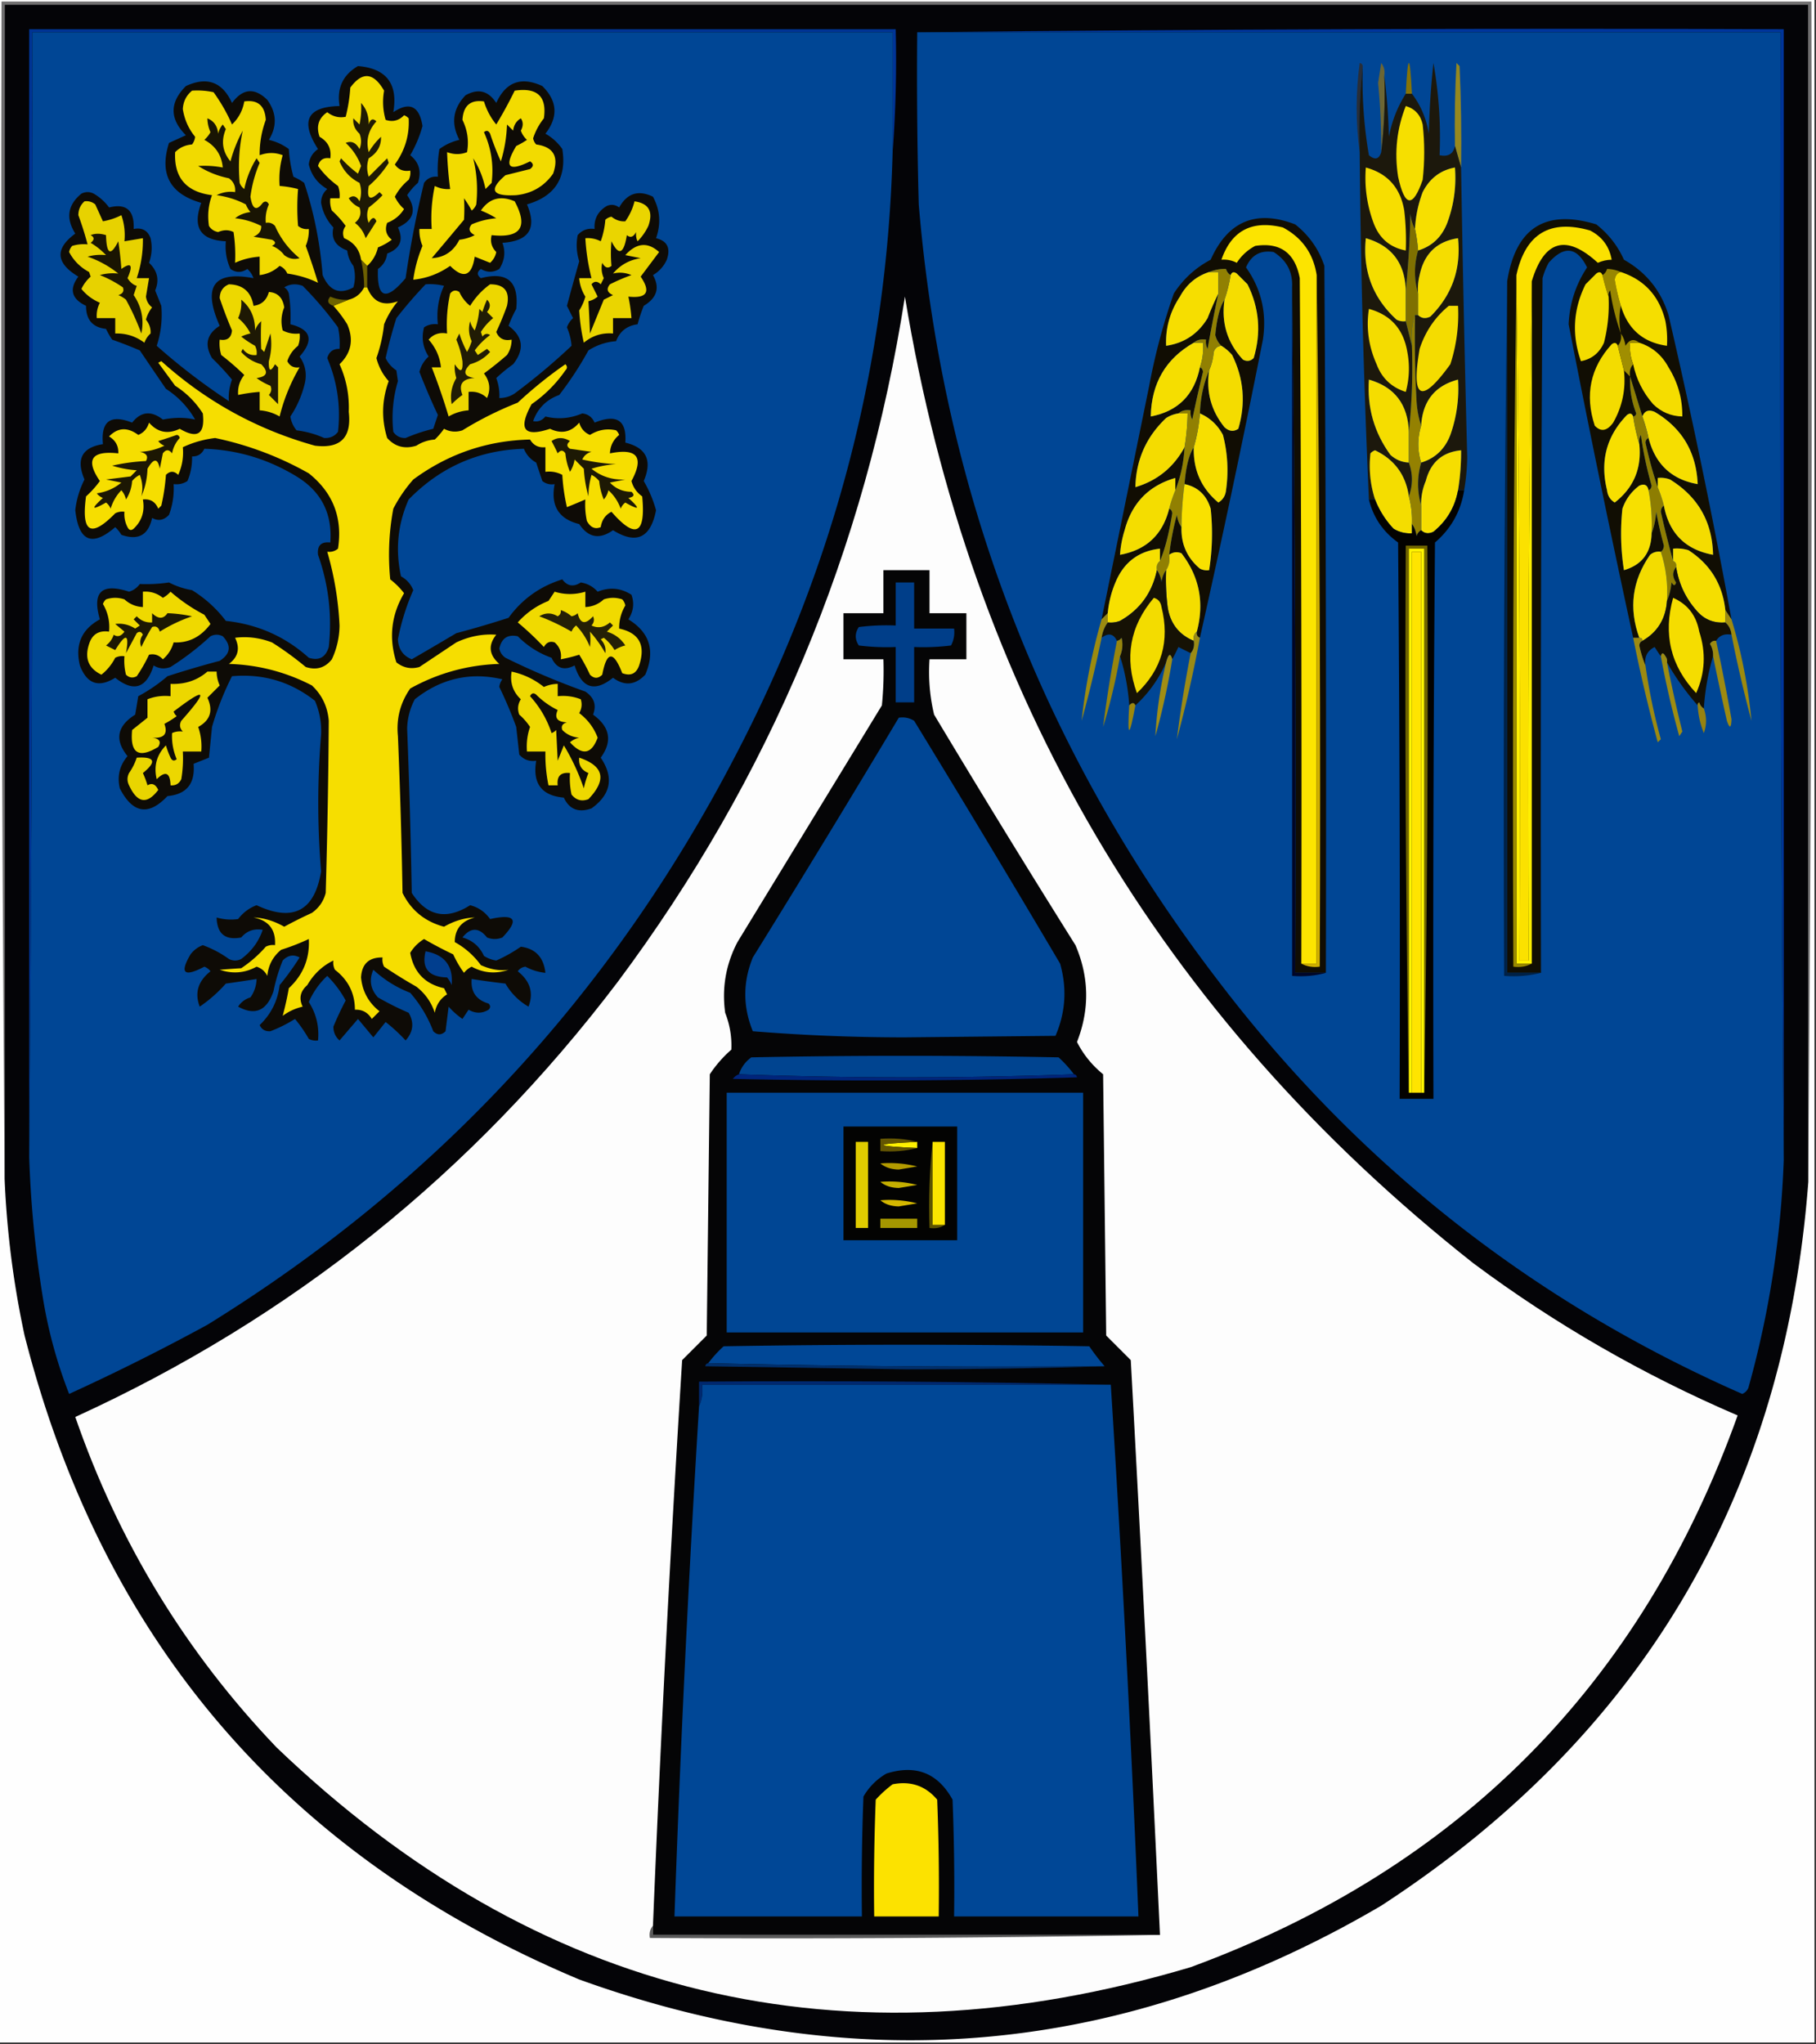 <svg xmlns="http://www.w3.org/2000/svg" width="591" height="665" style="shape-rendering:geometricPrecision;text-rendering:geometricPrecision;image-rendering:optimizeQuality;fill-rule:evenodd;clip-rule:evenodd"><rect width="100%" height="100%" fill="#333333" stroke="none"/><path style="opacity:1" fill="#fefefe" d="M-.5-.5h591v665H-.5V-.5z"/><path style="opacity:1" fill="#706f70" d="M588.5 384.5V1.5H1.5v382C.5 256.001.167 128.334.5.5h589c.333 128.168 0 256.168-1 384z"/><path style="opacity:1" fill="#040407" d="M588.5 384.5c-7.744 101.707-54.078 180.207-139 235.5-83.164 48.803-170.164 56.803-261 24C93.647 604.141 33.48 534.308 8 434.5a300.838 300.838 0 0 1-6.5-51V1.5h587v383z"/><path style="opacity:1" fill="#00359b" d="M298.5 10.5c93.832-1 187.832-1.333 282-1v368c-1-122.166-1.333-244.499-1-367h-281z"/><path style="opacity:1" fill="#003495" d="M290.5 49.5v-39h-280c.333 122.168 0 244.168-1 366V9.5h282a400.453 400.453 0 0 1-1 40z"/><path style="opacity:1" fill="#004695" d="M290.5 49.5c-1.828 69.376-18.994 135.043-51.5 197-40.238 77.238-97.404 138.738-171.5 184.5a708.012 708.012 0 0 1-45 22.5 152.114 152.114 0 0 1-8.5-31 358.956 358.956 0 0 1-4.5-46c1-121.832 1.333-243.832 1-366h280v39zM298.5 10.5h281c-.333 122.501 0 244.834 1 367a316.968 316.968 0 0 1-11.5 74c-.388.928-1.055 1.595-2 2-68.607-30.156-125.607-75.156-171-135-56.815-74.341-89.148-158.341-97-252-.5-18.664-.667-37.33-.5-56z"/><path style="opacity:1" fill="#0e0b06" d="M116.5 21.5c9.244.753 13.078 5.753 11.5 15 5.293-3.517 8.459-2.017 9.5 4.5a39.684 39.684 0 0 1-4 9.5c2.89 2.295 3.723 5.295 2.5 9a19.885 19.885 0 0 0-3.5 4c3.194 4.647 2.194 8.147-3 10.5 1.918 4.046.751 6.88-3.5 8.5-.26 2.118-1.26 3.784-3 5-.379 9.61 2.621 10.61 9 3a341.128 341.128 0 0 1 6-31c1.11-1.537 2.61-2.203 4.5-2a40.911 40.911 0 0 1 .5-9c1.916-1.428 4.083-2.428 6.5-3-2.79-5.333-2.123-10.167 2-14.5 4.104-2.307 7.438-1.474 10 2.5 3.122-6.856 8.122-8.689 15-5.5 4.906 4.852 5.24 10.019 1 15.5a16.362 16.362 0 0 1 5.5 5c1.49 9.346-2.344 15.346-11.5 18 3.329 7.774.662 11.941-8 12.5 1.079 2.9.746 5.733-1 8.5-1.984 1.206-3.984 1.206-6 0-1.333 1-1.333 2 0 3 8.589-2.248 12.422 1.085 11.5 10a40.79 40.79 0 0 0-2.5 5.5c4.768 3.537 5.268 7.703 1.5 12.5a51.346 51.346 0 0 0-5.5 4.5 15.894 15.894 0 0 1 1 6.5c1.808.009 3.475-.491 5-1.5a203.945 203.945 0 0 0 18.5-15.5c-.138-1.99-.638-3.99-1.5-6a7.293 7.293 0 0 1 2-3l-2-4c1.299-4.812 2.632-9.645 4-14.5-.886-2.808-1.053-5.64-.5-8.5 1.444-1.655 3.278-2.322 5.5-2-.231-3.284 1.103-5.784 4-7.5 1.399-.595 2.732-.428 4 .5 2.595-4.635 6.262-5.801 11-3.5 2.325 4.303 2.659 8.803 1 13.5 3.643.882 4.81 3.216 3.5 7a10.912 10.912 0 0 1-4.5 5c2.313 4.081 1.313 7.414-3 10a51.28 51.28 0 0 0-2 6c-3.475.475-5.808 2.308-7 5.5a19.24 19.24 0 0 0-9 3 110.834 110.834 0 0 1-9.5 14.5c-4.167 1.5-7 4.333-8.5 8.5 1.547.333 2.88-.167 4-1.5 4.059 1.001 8.059.668 12-1 1.897.228 3.23 1.228 4 3 7.187-2.927 10.52-.76 10 6.5 6.861 1.651 8.861 5.818 6 12.5a40.128 40.128 0 0 1 4 9.5c-1.759 9.052-6.426 11.218-14 6.5-4.378 3.104-8.045 2.437-11-2-6.69-1.643-9.357-5.977-8-13-1.478.262-2.811-.071-4-1l-2-6c-1.861-1.028-3.195-2.528-4-4.5-14.677.452-27.177 5.952-37.5 16.5-3.558 8.002-4.391 16.335-2.5 25 1.875 1.04 3.208 2.54 4 4.5a74.318 74.318 0 0 0-5 16c.168 3.193 1.668 5.36 4.5 6.5 4.795-2.772 9.628-5.605 14.5-8.5a321.666 321.666 0 0 0 17-5c4.436-6.099 10.269-10.266 17.5-12.5 1.628 2.212 3.628 2.546 6 1 2.175.334 4.008 1.334 5.5 3 3.89-1.554 7.557-1.221 11 1 .991 2.744.657 5.411-1 8 6.97 4.279 8.803 10.279 5.5 18-3.265 3.424-6.765 3.757-10.5 1-5.976 4.793-10.142 3.46-12.5-4-3.406 1.788-5.906.955-7.5-2.5-4.153-1.471-7.82-3.804-11-7-3.271-.692-5.271.641-6 4 .259 1.261.926 2.261 2 3a244.021 244.021 0 0 0 26 11c2.868 1.935 3.701 4.435 2.5 7.5 5.547 4.014 6.381 8.681 2.5 14 4.345 6.445 3.345 11.945-3 16.5-4.229 1.498-7.229.331-9-3.5-7.242-.631-10.242-4.631-9-12-2.222.322-4.056-.345-5.5-2l-1-9a138.671 138.671 0 0 0-5.5-13 4.933 4.933 0 0 1 1-2.5c-10.479-2.436-19.979-.269-28.5 6.5a21.351 21.351 0 0 0-2.5 9.5 2496.276 2496.276 0 0 1 1.5 53.5c4.925 7.586 11.258 8.919 19 4 2.707.705 4.874 2.205 6.5 4.5 8.232-1.802 9.565.198 4 6-1.667.667-3.333.667-5 0-2.667-3.333-5.333-3.333-8 0 3.243.908 5.577 2.908 7 6a10.258 10.258 0 0 0 4 1.5 47.49 47.49 0 0 0 8-4.5c4.768.616 7.435 3.45 8 8.5a16.994 16.994 0 0 1-6.5-2c-1.059.13-1.892.63-2.5 1.5 4.047 3.191 5.213 7.024 3.5 11.5a20.231 20.231 0 0 1-7.5-7.5c-3.691-.42-7.358-.92-11-1.5-.353 4.15 1.48 6.816 5.5 8 .667.667.667 1.333 0 2-2.132 1.28-4.298 1.28-6.5 0l-2 3a25.513 25.513 0 0 1-4.5-4l-1 8c-1.333 1.333-2.667 1.333-4 0a40.832 40.832 0 0 0-7.5-12.5c-4.505-1.749-8.505-4.249-12-7.5-1.446 3.322-.946 6.322 1.5 9a98.88 98.88 0 0 0 10 5c1.835 3.188 1.502 6.188-1 9a55.05 55.05 0 0 0-6.5-6l-4 5-5-6-6 7c-1.34-1.188-2.007-2.688-2-4.5a98.312 98.312 0 0 1 4-8.5 34.272 34.272 0 0 0-6-8 25.246 25.246 0 0 0-6 8.5c2.427 3.819 3.427 7.986 3 12.5a4.934 4.934 0 0 1-3-.5 44.7 44.7 0 0 0-4.5-6.5 44.86 44.86 0 0 1-8 4c-1.662.112-2.83-.554-3.5-2 3.713-3.55 5.88-7.884 6.5-13a86.054 86.054 0 0 0 6.5-9c-1.975-1.078-3.808-.745-5.5 1a56.087 56.087 0 0 0-3 10c-2.175 6.353-6.009 8.02-11.5 5 .936-1.474 2.27-2.474 4-3a10.776 10.776 0 0 0 2-6 358.743 358.743 0 0 1-10 1.5 45.698 45.698 0 0 1-8.5 7.5c-1.714-4.476-.547-8.309 3.5-11.5a4.458 4.458 0 0 0-2-1.5c-6.62 3.494-8.12 2.16-4.5-4 1.062-1.399 2.395-2.399 4-3a34.615 34.615 0 0 1 8.5 4.5c1.333.667 2.667.667 4 0 3.388-2.531 5.721-5.698 7-9.5-2.846-.47-5.179.363-7 2.5-5.19.979-7.856-1.187-8-6.5 2.32.667 4.653.834 7 .5 1.576-2.077 3.576-3.577 6-4.5 11.88 5.56 18.88 1.894 21-11a269.006 269.006 0 0 1 0-44.5c.169-3.846-.498-7.513-2-11-7.894-6.225-16.894-8.892-27-8a94.863 94.863 0 0 0-6.5 16.5l-1 10-5 2c.557 6.435-2.276 9.935-8.5 10.5-6.133 6.507-11.3 5.674-15.5-2.5-.929-3.931-.096-7.431 2.5-10.5-4.255-5.28-3.422-9.78 2.5-13.5l1-6a52.31 52.31 0 0 0 9.5-6.5 323.32 323.32 0 0 1 17-5c3.54-2.282 3.874-4.949 1-8-1.333-.667-2.667-.667-4 0a90.3 90.3 0 0 1-13 10c-1.94.743-3.774.576-5.5-.5-2.344 7.457-6.511 8.791-12.5 4-5.394 3.349-9.227 2.016-11.5-4-1.624-6.743.543-11.743 6.5-15-2.586-8.912.58-11.912 9.5-9 1.434-.43 2.6-1.264 3.5-2.5a50.573 50.573 0 0 0 9.5-.5c2.32 1.209 4.82 2.042 7.5 2.5 4.323 2.685 7.99 6.018 11 10 10.355 1.112 19.355 5.112 27 12 3.304 1.042 5.471-.125 6.5-3.5 1.115-10.261-.052-20.261-3.5-30-.321-3.012 1.012-4.345 4-4 .698-9.438-2.969-16.605-11-21.5-9.287-5.654-19.287-8.654-30-9-.808 1.706-2.141 2.539-4 2.5.08 2.771-.42 5.437-1.5 8-1.356.88-2.856 1.214-4.5 1a24.365 24.365 0 0 1-1.5 10c-1.67 1.776-3.504 2.11-5.5 1-1.193 5.589-4.526 7.423-10 5.5a11.371 11.371 0 0 0-2-2.5c-7.541 6.505-11.874 4.671-13-5.5a28.944 28.944 0 0 1 3-10c-2.836-6.596-.836-10.43 6-11.5-.707-7.452 2.46-9.786 9.5-7 2.874-3.645 6.207-3.978 10-1 3.742-.74 7.242-.74 10.5 0-2.35-4.095-5.517-7.429-9.5-10a2938.967 2938.967 0 0 1-8.5-12.5 147.191 147.191 0 0 0-9-3.5 26.596 26.596 0 0 1-2-3.5c-4.34-.471-6.507-2.971-6.5-7.5-4.732-2.256-5.565-5.423-2.5-9.5-7.367-4.42-7.7-9.086-1-14-3.143-5.006-2.476-9.34 2-13 1.333-.667 2.667-.667 4 0a16.197 16.197 0 0 1 5 4.5c5.602-1.414 8.268.92 8 7 2.739-.535 4.572.465 5.5 3 .607 2.702.44 5.368-.5 8 2.755 2.584 3.421 5.584 2 9l2 5c.383 4.475-.117 8.809-1.5 13a204.175 204.175 0 0 0 23.5 18c-.209-2.219.125-4.552 1-7a87.062 87.062 0 0 0-6.5-7c-2.537-4.351-1.704-7.851 2.5-10.5-5.652-12.788-1.985-17.955 11-15.5a7.291 7.291 0 0 0-2-3c-1.87 1.267-3.704 1.267-5.5 0-1.289-2.85-1.789-5.85-1.5-9-8.28-.37-10.946-4.537-8-12.5-10.2-2.9-13.7-9.4-10.5-19.5 1.816-.83 3.65-1.663 5.5-2.5-5.333-5.333-5.333-10.667 0-16 6.878-3.189 11.878-1.356 15 5.5 3.522-4.743 7.355-5.076 11.5-1 3.043 4.246 3.21 8.58.5 13 2.417.572 4.584 1.572 6.5 3a42.707 42.707 0 0 0 1.5 9 18.088 18.088 0 0 1 3.5 2c3.167 9.575 5.167 19.575 6 30 2.181 5.114 5.514 6.447 10 4a12.494 12.494 0 0 0 0-7c-1.117-1.45-1.784-3.116-2-5-3.817-1.415-5.317-3.915-4.5-7.5-2.122-2.245-3.456-4.912-4-8-.007-1.812.66-3.312 2-4.5-3.156-1.82-5.156-4.487-6-8 .23-2.126 1.23-3.792 3-5-5.876-9.12-3.543-13.786 7-14-.93-5.801 1.07-10.134 6-13z"/><path style="opacity:1" fill="#6c6634" d="M450.5 24.5c.326 8.517-.007 16.85-1 25a214.002 214.002 0 0 0-1-22.5l1-6.5c.929 1.189 1.262 2.522 1 4z"/><path style="opacity:1" fill="#867306" d="M459.5 30.5h-2c.667-13.333 1.333-13.333 2 0z"/><path style="opacity:1" fill="#95881f" d="m475.5 54.5-2-7c-.166-9.006 0-18.006.5-27l1 1c.5 10.995.667 21.995.5 33z"/><path style="opacity:1" fill="#282e39" d="M443.5 21.5c-.994 9.152-1.327 18.485-1 28-1.323-9.508-1.323-19.175 0-29 .607.124.94.457 1 1z"/><path style="opacity:1" fill="#f3dc00" d="m119.5 86.5-2-2c-.507-3.344-2.341-5.678-5.5-7-.595-1.399-.428-2.732.5-4a31.867 31.867 0 0 0-4.5-5 8.43 8.43 0 0 1-.5-4h3a8.43 8.43 0 0 0-.5-4c-2.562-1.846-4.729-4.013-6.5-6.5.532-2.02 1.865-2.853 4-2.5.408-3.1-.759-5.433-3.5-7-1.168-3.393-.334-6.06 2.5-8 1.831 1.43 3.831 1.93 6 1.5a51.727 51.727 0 0 0 1.5-9.5c3.905-5.295 7.571-4.962 11 1a20.856 20.856 0 0 0 .5 9.5c2.309.756 4.309.256 6-1.5.586.21 1.086.543 1.5 1 .291 5.45-1.209 10.45-4.5 15 1.168 1.717 2.835 2.384 5 2a4.934 4.934 0 0 1-.5 3c-1.892 1.554-3.392 3.388-4.5 5.5a12.207 12.207 0 0 0 3 4c-1.275 2.07-3.109 3.57-5.5 4.5-.825 2.2-.325 4.034 1.5 5.5a20.515 20.515 0 0 1-4.5 2.5c-.564 2.387-1.73 4.387-3.5 6z"/><path style="opacity:1" fill="#f2db00" d="M167.5 29.5c7.37-1.105 10.537 1.895 9.5 9a20.447 20.447 0 0 0-3.5 6.5 3.944 3.944 0 0 0 1 2c5.624.79 7.457 3.957 5.5 9.5-2.902 4.12-6.902 6.454-12 7-7.903.441-9.07-1.725-3.5-6.5l8-2c1.211-.893 1.211-1.726 0-2.5-7.065 3.49-8.565 1.824-4.5-5a26.596 26.596 0 0 0 3.5-2 7.292 7.292 0 0 1-2-3c.809-1.486.809-2.819 0-4-1.471.88-2.304 2.214-2.5 4l-2-2c-.143 4.12-.81 8.12-2 12a89.113 89.113 0 0 1-3.5-9c-.502-1.021-1.168-1.188-2-.5 2.383 5.253 3.217 10.753 2.5 16.5l-2 2c-.732-3.614-2.065-6.948-4-10 1.205 4.875 1.539 9.875 1 15a4.458 4.458 0 0 1-1.5 2 32.058 32.058 0 0 0-2.5-4c.155 2.31.155 4.644 0 7-3.414 4.094-6.914 8.26-10.5 12.5 4.083-.218 7.083-2.218 9-6a14.729 14.729 0 0 0 5-1.5c-1.835-.928-2.168-2.094-1-3.5a25.789 25.789 0 0 1 8-2 29.13 29.13 0 0 0-5-2.5c2.733-3.98 6.4-4.98 11-3 4.472 8.365 1.972 12.032-7.5 11-.529 2.085-.029 3.918 1.5 5.5a6.202 6.202 0 0 1-2 3.5l-5-2c-.97 6.342-3.637 7.342-8 3-3.643 2.556-7.643 4.056-12 4.5a43.072 43.072 0 0 1 3-11 12.993 12.993 0 0 1-1-5.5h4a49.87 49.87 0 0 1 1-14 9.107 9.107 0 0 0 5 1c-.521-3.98-.854-7.98-1-12 2.252.833 4.419.833 6.5 0 .641-3.655.141-7.155-1.5-10.5.281-4.626 2.615-6.626 7-6 .873 2.818 2.206 5.318 4 7.5a140.898 140.898 0 0 0 6-11z"/><path style="opacity:1" fill="#f1da00" d="M62.5 29.5c2.357-.163 4.69.003 7 .5 2.427 3.366 4.427 6.866 6 10.5 2.14-2.028 3.474-4.528 4-7.5 4.385-.626 6.719 1.374 7 6a32.143 32.143 0 0 0-2 11.5c2.568-.95 5.068-.95 7.5 0-.917 3.214-1.25 6.547-1 10a34.44 34.44 0 0 1 6 1 73.809 73.809 0 0 0 0 12c1.011.837 2.178 1.17 3.5 1 .067 1.9-.267 3.734-1 5.5a222.895 222.895 0 0 1 4 12c-3.019-1.479-6.352-2.479-10-3-.498-1.158-1.332-1.992-2.5-2.5-1.86 1.7-4.027 2.7-6.5 3v-6c-2.83.194-5.496.86-8 2a50.441 50.441 0 0 0-.5-10c-1.543-.785-3.21-.785-5 0-1.326-.255-2.326-.922-3-2-.511-3.55-.178-6.883 1-10-8.405-1.061-12.405-5.728-12-14 1.49-1.504 3.324-2.337 5.5-2.5a4.938 4.938 0 0 0 1-2.5c-2.132-2.6-3.465-5.6-4-9 .128-2.455 1.128-4.455 3-6z"/><path style="opacity:1" fill="#1c180c" d="m473.5 47.5 2 7c.513 31.504 1.18 63.004 2 94.5-.08 3.55-.414 7.05-1 10.5h-2a77.1 77.1 0 0 0 1-13c-6.09.581-9.923 3.914-11.5 10a18.991 18.991 0 0 0-1.5 8c-1.333-4.667-1.333-9.333 0-14 4.556-1.385 7.722-4.385 9.5-9a44.877 44.877 0 0 0 2.5-18c-7.518 1.974-11.518 6.974-12 15-.817-2.469-1.317-5.135-1.5-8-.5-9.327-.666-18.661-.5-28h1c1.101 1.098 2.434 1.265 4 .5 7.039-6.983 10.039-15.483 9-25.5-6.863 1.027-11.03 5.027-12.5 12a18.452 18.452 0 0 0-.5 6c-1.333-4.667-1.333-9.333 0-14 4.556-1.385 7.722-4.385 9.5-9 2.151-5.8 2.984-11.8 2.5-18-4.723.87-8.223 3.536-10.5 8a38.882 38.882 0 0 0-2.5 12c-.802-1.452-1.302-3.118-1.5-5a308.487 308.487 0 0 1-1.5 25c-.273-8.918-4.606-14.585-13-17-1.088 10.576 2.245 19.41 10 26.5a4.934 4.934 0 0 0 3 .5l2 8c.327 9.515-.006 18.848-1 28-.299-8.943-4.632-14.61-13-17-.625 9.061 1.709 17.228 7 24.5 1.717 1.559 3.717 2.392 6 2.5 1.333 3.667 1.333 7.333 0 11-.982-6.962-4.648-11.962-11-15a3.647 3.647 0 0 0-1.5 1 35.625 35.625 0 0 0 1.5 15h-2a3132.978 3132.978 0 0 1-3-113c-.327-9.515.006-18.848 1-28a143.881 143.881 0 0 0 2 29c1.988 1.647 3.321 1.314 4-1 .993-8.15 1.326-16.483 1-25a196.998 196.998 0 0 1 1.5 20c.961-5.058 2.795-9.725 5.5-14h2c2.883 3.794 4.716 8.127 5.5 13 .169-7.688.669-15.355 1.5-23a138.51 138.51 0 0 1 2 30c2.785.584 4.452-.416 5-3z"/><path style="opacity:1" fill="#f7df00" d="M461.5 81.5a51.56 51.56 0 0 0-1-7 38.882 38.882 0 0 1 2.5-12c2.277-4.464 5.777-7.13 10.5-8 .484 6.2-.349 12.2-2.5 18-1.778 4.615-4.944 7.615-9.5 9z"/><path style="opacity:1" fill="#f6df00" d="M457.5 34.5c2.952.859 4.785 2.859 5.5 6 .667 6 .667 12 0 18-3.193 9.222-5.86 8.888-8-1-1.251-7.975-.417-15.641 2.5-23z"/><path style="opacity:1" fill="#f7de00" d="M444.5 54.5c7.085 1.925 11.252 6.592 12.5 14a84.9 84.9 0 0 1 .5 13c-5.147-.973-8.647-3.973-10.5-9-2.151-5.8-2.984-11.8-2.5-18z"/><path style="opacity:1" fill="#1f1a04" d="M117.5 33.5c1.697 1.805 2.53 4.139 2.5 7 .535-1.77 1.369-2.104 2.5-1-2.646 2.871-3.479 6.205-2.5 10a22.755 22.755 0 0 1 4-5c.09 2.962-1.243 5.296-4 7-.667 2-.667 4 0 6l6-6 .5 1.5a34.527 34.527 0 0 1-6.5 7.5c-.717 4.268.45 4.934 3.5 2l1 1a35.562 35.562 0 0 1-4.5 4c-.667 1.667-.667 3.333 0 5 1.065-1.896 1.898-2.063 2.5-.5a935.233 935.233 0 0 1-3.5 5.5c-.653-2.064-1.82-3.731-3.5-5 1.684-1.354 2.184-3.021 1.5-5-1.487-.655-2.653-1.655-3.5-3 1.368-1.094 2.535-.76 3.5 1 .667-2 .667-4 0-6-3.029-1.529-5.195-3.862-6.5-7l.5-1a38.91 38.91 0 0 0 5.5 5l1-2.5c-1.02-2.868-2.687-5.368-5-7.5 1.829-.782 3.329-.116 4.5 2 .667-1.667.667-3.333 0-5-1.548-1.414-2.215-3.08-2-5l2 2c.497-2.31.663-4.643.5-7z"/><path style="opacity:1" fill="#191503" d="M67.5 38.5c2.114.86 3.28 2.527 3.5 5a6.807 6.807 0 0 1 1.5-3l1 1.5c-1.61 3.834-1.11 7.334 1.5 10.5a45.46 45.46 0 0 1 4-10c-1.187 5.558-1.52 11.225-1 17a4.452 4.452 0 0 0 1.5 2 30.603 30.603 0 0 1 4-10l1 1.5a41.399 41.399 0 0 0-3 11c.63 4.1 1.962 4.766 4 2 .832-.688 1.498-.521 2 .5a11.989 11.989 0 0 0-1 6c1.175-.219 2.175.114 3 1 1.814 4.119 4.481 7.619 8 10.5-1.789.52-3.456.187-5-1a8.905 8.905 0 0 0-4-3c1.333-.667 1.333-1.333 0-2l-6-1c1.755-.72 2.588-1.887 2.5-3.5a24.912 24.912 0 0 0-8.5-2.5c1.45-1.117 3.116-1.784 5-2a9.468 9.468 0 0 1-1.5-2.5c-2.908-1.525-6.074-2.525-9.5-3a9.864 9.864 0 0 1 6-1c.204-1.89-.463-3.39-2-4.5-3.615-.732-6.948-2.065-10-4a31.608 31.608 0 0 1 8 .5c-.37-4.045-2.37-7.045-6-9a9.265 9.265 0 0 0 2-2.5c-.648-1.44-.98-2.94-1-4.5z"/><path style="opacity:1" fill="#110d03" d="M431.5 316.5h-10c.333-74.502-.001-148.835-1-223 .262-4.976-1.738-8.809-6-11.5-4.278-.693-7.278.974-9 5 4.975 6.974 6.809 14.808 5.5 23.5a3849.842 3849.842 0 0 1-20.5 97c-.838-.342-1.172-1.008-1-2 2.504-9.41.837-17.91-5-25.5-1.428-.579-2.762-.412-4 .5a89.36 89.36 0 0 1 2.5-13c.21 1.558.71 2.891 1.5 4-.172 5.497 1.828 9.997 6 13.5a4.934 4.934 0 0 0 3 .5 76.123 76.123 0 0 0 .5-20c-1.342-4.432-4.175-7.099-8.5-8 .414-5.498 1.414-9.498 3-12-.218 7.367 2.449 13.367 8 18 1.471-.881 2.304-2.214 2.5-4 .861-6.085.527-12.085-1-18-1.736-3.239-4.236-5.573-7.5-7 .156-4.971 1.156-9.638 3-14-1.029 6.945.637 13.112 5 18.5 1.493 1.368 2.993 1.535 4.5.5 2.458-8.292 1.791-16.292-2-24a14.698 14.698 0 0 0-3.5-3c-.972-.899-1.638-2.066-2-3.5.497-5.33 1.497-9.163 3-11.5-1.106 7.512.894 14.012 6 19.5 1.284.684 2.451.517 3.5-.5 2.49-8.3 1.823-16.3-2-24l-3.5-3.5c-.937-.692-1.603-.525-2 .5-.722-.418-1.222-1.084-1.5-2-1.843-.06-3.677.273-5.5 1-4.202 1.363-7.369 4.03-9.5 8-3.232 4.861-4.732 10.194-4.5 16 5.899-.868 10.399-3.868 13.5-9a102.128 102.128 0 0 1 3.5-8 505.894 505.894 0 0 0-3.5 18 4.934 4.934 0 0 1-.5-3c-1.599-.268-2.932.066-4 1-9.12 5.179-13.786 13.179-14 24 8.866-1.685 14.2-7.019 16-16 .597.235.93.735 1 1.5a519.017 519.017 0 0 0-3.5 15.5 4.934 4.934 0 0 1-.5-3c-1.599-.268-2.932.066-4 1a10.134 10.134 0 0 0-4 1.5c-6.473 6.113-9.807 13.613-10 22.5 7.122-2.121 12.455-6.454 16-13-.254 4.944-1.254 9.611-3 14v-4c-8.648 2.483-14.148 8.149-16.5 17a34.033 34.033 0 0 0-1.5 8c8.552-1.552 13.885-6.552 16-15 .597.235.93.735 1 1.5-1.057 6.594-2.391 11.76-4 15.5v-4c-6.955.78-11.789 4.447-14.5 11a33.546 33.546 0 0 0-2.5 10l-2 2 15.5-76a204.096 204.096 0 0 1 8-30c3.049-4.716 7.049-8.382 12-11 5.606-12.557 14.773-16.39 27.5-11.5 4.531 3.57 7.698 8.07 9.5 13.5.5 76.666.667 153.333.5 230z"/><path style="opacity:1" fill="#110e03" d="m563.5 201.5-2-3c-.92-8.415-4.92-14.915-12-19.5a12.93 12.93 0 0 0-5-.5v4a317.083 317.083 0 0 1-4-16c.043-.916.376-1.583 1-2 1.676 9.01 7.01 14.343 16 16-.231-10.724-4.897-18.891-14-24.5a8.43 8.43 0 0 0-4-.5v3c-1.437-4.096-2.771-8.93-4-14.5.07-.765.403-1.265 1-1.5 2.196 8.535 7.529 13.535 16 15-.456-10.422-5.123-18.255-14-23.5-1.963-.844-3.296-.344-4 1.5l-4-13a29.38 29.38 0 0 0 2 12c-.124.607-.457.94-1 1-.397-1.025-1.063-1.192-2-.5-6.677 6.846-8.843 15.012-6.5 24.5.196 1.786 1.029 3.119 2.5 4 6.159-4.796 8.825-11.129 8-19a4.934 4.934 0 0 1 .5-3 120.928 120.928 0 0 0 3.5 16.5c-.07.765-.403 1.265-1 1.5-.343-1.725-1.343-2.225-3-1.5-2.606 1.938-4.439 4.438-5.5 7.5a76.123 76.123 0 0 0 .5 20c5.871-1.705 8.871-5.705 9-12 .814-2.131 1.314-4.464 1.5-7a131.421 131.421 0 0 0 2.5 11c-.043.916-.376 1.583-1 2-1.322-.17-2.489.163-3.5 1-5.838 8.381-7.005 17.381-3.5 27h-2a4728.754 4728.754 0 0 1-21-102c.306-6.751 2.306-12.918 6-18.5-3.317-6.698-7.484-7.198-12.5-1.5a22.973 22.973 0 0 0-2 5c-.5 75.333-.667 150.666-.5 226h-11v-225c2.759-17.366 12.426-23.533 29-18.5 3.954 3.117 6.954 6.95 9 11.5 7.228 4.063 12.062 10.063 14.5 18a2103.01 2103.01 0 0 1 20.5 99z"/><path style="opacity:1" fill="#fce400" d="M428.5 89.5v224h-5c.167-74.334 0-148.667-.5-223-1.554-8.24-6.387-11.74-14.5-10.5a15.854 15.854 0 0 0-6 5.5 9.107 9.107 0 0 0-5-1c3.273-9.474 9.94-12.974 20-10.5 6.248 3.328 9.915 8.494 11 15.5z"/><path style="opacity:1" fill="#fbe100" d="M498.5 91.5c-1 72.292-1.333 145.959-1 221h-3c.333-74.169-.001-148.169-1-222v-1c2.924-13.448 10.924-18.281 24-14.5 3.931 2.042 6.264 5.209 7 9.5-1.56.02-3.06.352-4.5 1-10.273-9.41-17.44-7.41-21.5 6z"/><path style="opacity:1" fill="#f5dd00" d="M461.5 102.5v-7a18.452 18.452 0 0 1 .5-6c1.47-6.973 5.637-10.973 12.5-12 1.039 10.017-1.961 18.517-9 25.5-1.566.765-2.899.598-4-.5z"/><path style="opacity:1" fill="#f5de00" d="M457.5 94.5v10a4.934 4.934 0 0 1-3-.5c-7.755-7.09-11.088-15.924-10-26.5 8.394 2.415 12.727 8.082 13 17z"/><path style="opacity:1" fill="#7f7001" d="M460.5 74.5a51.56 51.56 0 0 1 1 7c-1.333 4.667-1.333 9.333 0 14v7h-1c-.979 3.125-1.313 6.458-1 10l-2-8v-10a308.487 308.487 0 0 0 1.5-25c.198 1.882.698 3.548 1.5 5z"/><path style="opacity:1" fill="#988601" d="M527.5 88.5c-1.149.291-1.816 1.124-2 2.5a63.982 63.982 0 0 0 2 8.5c-.612 2.804-.612 5.804 0 9-1.592-4.432-2.759-9.098-3.5-14a2.429 2.429 0 0 0-.5 2 67.862 67.862 0 0 1-2-7c.722-.418 1.222-1.084 1.5-2 1.521.019 3.021.352 4.5 1z"/><path style="opacity:1" fill="#f5de00" d="M527.5 88.5c7.717 2.557 12.55 7.89 14.5 16 .497 2.646.664 5.313.5 8-7.746-1.074-12.746-5.407-15-13a63.982 63.982 0 0 1-2-8.5c.184-1.376.851-2.209 2-2.5z"/><path style="opacity:1" fill="#f6de00" d="M393.5 88.5h3v7a102.128 102.128 0 0 0-3.5 8c-3.101 5.132-7.601 8.132-13.5 9-.232-5.806 1.268-11.139 4.5-16 2.131-3.97 5.298-6.637 9.5-8z"/><path style="opacity:1" fill="#e7d200" d="M27.5 65.5c1.322-.17 2.489.163 3.5 1 .837 1.85 1.67 3.684 2.5 5.5 2.15-.387 4.15-1.053 6-2 .944 2.72 1.277 5.552 1 8.5l6-1a38.494 38.494 0 0 1-2 13h4c-.327 1.988-.66 3.988-1 6 .21 1.495.876 2.661 2 3.5a11.292 11.292 0 0 0-2 4c1.115 1.393 1.615 2.893 1.5 4.5a7.292 7.292 0 0 0-2 3c-2.814-2.104-5.98-3.104-9.5-3v-5h-6a9.107 9.107 0 0 1 1-5c-2.442-1.062-4.442-2.562-6-4.5a12.215 12.215 0 0 1 3-4l-.5-1.5c-2.846-1.513-5.013-3.68-6.5-6.5a3.943 3.943 0 0 1 1-2c1.634-.493 3.3-.66 5-.5a106.029 106.029 0 0 0-3-9.5c.019-1.833.685-3.333 2-4.5z"/><path style="opacity:1" fill="#6d6001" d="m117.5 84.5 2 2v7h-1a41.732 41.732 0 0 0-1-9z"/><path style="opacity:1" fill="#ead500" d="M206.5 65.5c4.651.674 6.151 3.34 4.5 8a17.812 17.812 0 0 1-3.5 5c-.411-.762-.577-1.762-.5-3-.853 1.625-1.853 1.958-3 1-.982 6.148-2.648 6.815-5 2a42.254 42.254 0 0 0 0 8c-1.147.958-2.147.625-3-1-.395 1.679-.228 3.345.5 5l-1 2c-1.109-1.09-2.109-1.09-3 0l2 4a6.807 6.807 0 0 1-3 1.5c.203 3.389.37 6.889.5 10.5 1.479-3.632 2.979-7.298 4.5-11l3-1.5c-1.905-.826-2.239-1.993-1-3.5a59.537 59.537 0 0 1 7-3c-1.973-.831-3.973-.998-6-.5 2.342-2.786 5.342-4.453 9-5l-5-1c3.638-4.013 7.305-4.347 11-1a7716.05 7716.05 0 0 1-6 8c3.389 4.984 2.056 7.15-4 6.5a51.56 51.56 0 0 1 1 7h-6v5c-3.577-.295-6.743.705-9.5 3a62.472 62.472 0 0 1-1.5-10.5 16.244 16.244 0 0 0 2-4.5 13.142 13.142 0 0 1-2-6h4a68.047 68.047 0 0 1-2-13 9.107 9.107 0 0 1 5 1 26.722 26.722 0 0 0 1.5-7 3.942 3.942 0 0 1 2-1c1.393 1.115 2.893 1.615 4.5 1.5a19.215 19.215 0 0 0 3-6.5z"/><path style="opacity:1" fill="#f5dd00" d="M398.5 97.5c.871-2.503 1.537-5.17 2-8 .397-1.025 1.063-1.192 2-.5l3.5 3.5c3.823 7.7 4.49 15.7 2 24-1.049 1.017-2.216 1.184-3.5.5-5.106-5.488-7.106-11.988-6-19.5z"/><path style="opacity:1" fill="#fff000" d="M498.5 91.5v222h-5v-223c.999 73.831 1.333 147.831 1 222h3c-.333-75.041 0-148.708 1-221z"/><path style="opacity:1" fill="#f3dc00" d="M521.5 89.5a67.862 67.862 0 0 0 2 7 50.5 50.5 0 0 1-1.5 15c-1.512 3.357-4.012 5.357-7.5 6-3.025-8.554-2.525-16.887 1.5-25l3.5-3.5c.937-.692 1.603-.525 2 .5z"/><path style="opacity:1" fill="#002146" d="M490.5 91.5v225h11c-3.798.983-7.798 1.317-12 1-.333-75.502.001-150.835 1-226z"/><path style="opacity:1" fill="#9a8900" d="M493.5 89.5v224h5c-1.765.961-3.765 1.295-6 1-.333-75.169.001-150.169 1-225z"/><path style="opacity:1" fill="#1a1502" d="M29.5 76.5c1.435-.597 3.102-.597 5 0 .171 6.274 1.505 6.94 4 2 .453 3.018.787 6.018 1 9 3.208-2.273 3.874-1.273 2 3 .865 1.35 1.865 2.184 3 2.5l-1 3c2.592 3.81 3.426 7.978 2.5 12.5a81.376 81.376 0 0 0-5-11 9.468 9.468 0 0 0-2.5-1.5c1.456-.423 1.956-1.256 1.5-2.5a36.647 36.647 0 0 0-7.5-4c1.913-.551 3.913-.718 6-.5a32.933 32.933 0 0 0-10-5.5c1.913-.551 3.913-.718 6-.5a22.763 22.763 0 0 0-5-4c1.274-.977 1.274-1.81 0-2.5z"/><path style="opacity:1" fill="#004392" d="M92.5 93.5c1.788-1.123 3.788-1.29 6-.5a116.26 116.26 0 0 1 11.5 13.5c.497 2.31.663 4.643.5 7-2.09-.05-3.423.95-4 3 3.263 7.674 4.43 15.674 3.5 24-1.126 1.444-2.626 2.11-4.5 2-2.814-1.268-5.814-2.101-9-2.5a9.208 9.208 0 0 1-2-4.5 33.131 33.131 0 0 0 4.5-10c1.004-3.493.504-6.659-1.5-9.5 4.718-5.337 3.718-8.837-3-10.5a50.441 50.441 0 0 0-.5-10c-.278-.916-.778-1.582-1.5-2zM138.5 92.5a18.437 18.437 0 0 1 6 .5c-1.812 3.922-2.479 8.089-2 12.5-1.644-.214-3.144.12-4.5 1-.893 3.416-.393 6.583 1.5 9.5-1.51 1.351-2.51 3.018-3 5a220.645 220.645 0 0 0 6 14l-1.5 4.5a55.84 55.84 0 0 0-9 3c-1.711.061-3.044-.606-4-2a41.804 41.804 0 0 1 1.5-16.5l-.5-3.5c-1.556-1.02-2.722-2.353-3.5-4a151.98 151.98 0 0 1 3.5-13c3.002-3.834 6.169-7.5 9.5-11z"/><path style="opacity:1" fill="#000729" d="M420.5 93.5c.999 74.165 1.333 148.498 1 223h10c-3.462.982-7.129 1.315-11 1v-224z"/><path style="opacity:1" fill="#d0b000" d="M428.5 89.5c.999 74.831 1.333 149.831 1 225-2.235.295-4.235-.039-6-1h5v-224z"/><path style="opacity:1" fill="#f6de00" d="M118.5 93.5h1c1.843 4.74 5.176 6.24 10 4.5a28.415 28.415 0 0 0-4.5 7.5 48.338 48.338 0 0 1-2.5 11c.748 2.888 2.081 5.388 4 7.5-2.241 6.143-2.407 12.31-.5 18.5 2.559 2.849 5.726 3.683 9.5 2.5 1.785-1.163 3.785-1.83 6-2a23.65 23.65 0 0 0 3-3.5c1.932 1.02 3.932 1.187 6 .5a113.368 113.368 0 0 1 18-9 138.677 138.677 0 0 1 15.5-12.5c.667.667.667 1.333 0 2-3 4.333-6.667 8-11 11-4.482 8.164-2.482 10.831 6 8 3.713 1.779 6.88 1.112 9.5-2 .568 1.935 1.735 3.268 3.5 4 2.651-1.664 5.484-2.164 8.5-1.5.457.414.791.914 1 1.5-1.915 1.571-2.915 3.571-3 6 8.88-1.8 11.214 1.2 7 9 .548 2.056 1.714 3.723 3.5 5 1.19 12.344-2.143 14.011-10 5-1.967.993-3.134 2.66-3.5 5-1.829.782-3.329.116-4.5-2a24.935 24.935 0 0 1-.5-7 310.05 310.05 0 0 1-6 2.5 62.065 62.065 0 0 1-1.5-10.5c-1.699-.906-3.533-1.239-5.5-1v-8c-2.216.225-3.883-.608-5-2.5-13.988.32-26.654 4.654-38 13a46.447 46.447 0 0 0-6.5 9.5 80.967 80.967 0 0 0-1 23 23.968 23.968 0 0 1 4.5 4.5c-4.188 7.099-5.021 14.599-2.5 22.5 2.243 1.782 4.743 2.282 7.5 1.5l12-8c4.276-1.995 8.61-2.828 13-2.5-2.699 3.403-2.366 6.57 1 9.5-10.31.327-19.976 2.994-29 8-3.24 4.656-4.574 9.822-4 15.5a2074.598 2074.598 0 0 1 1.5 51c2.779 5.657 7.279 9.323 13.5 11 3.327-1.896 6.66-2.896 10-3-4.317 1.13-6.483 3.797-6.5 8 3.358 1.856 6.191 4.356 8.5 7.5 3.131 1.413 6.131 1.913 9 1.5-4.158 1.427-8.158 1.093-12-1a7.248 7.248 0 0 0-2.5 2 33.902 33.902 0 0 1-3.5-6 128.116 128.116 0 0 1-9.5-5c-1.905 1.181-3.405 2.681-4.5 4.5 1.145 6.311 4.812 10.144 11 11.5l1 2c-2.191 1.381-3.524 3.381-4 6-1.136-3.437-3.136-6.271-6-8.5a168.466 168.466 0 0 1-10.5-6.5 4.934 4.934 0 0 1-.5-3c-4.419-.081-6.752 2.086-7 6.5.425 4.516 2.425 8.183 6 11l-2.5 2.5c-1.264-2.107-3.097-3.107-5.5-3 .004-5.326-2.163-9.66-6.5-13a4.934 4.934 0 0 1-.5-3c-3.556 1.718-6.39 4.384-8.5 8-2.29 2.016-2.79 4.349-1.5 7-2.417.572-4.584 1.572-6.5 3 .774-2.857 1.44-5.857 2-9 4.664-4.326 6.83-9.66 6.5-16a73.86 73.86 0 0 1-9 3.5c-2.68 2.194-4.18 5.027-4.5 8.5-.746-1.49-1.912-2.49-3.5-3-3.8 2.088-7.8 2.421-12 1 2.172-.176 4.505-.343 7-.5a39.8 39.8 0 0 0 8-7 4.934 4.934 0 0 1 3-.5c.31-5.027-2.024-8.027-7-9 3.34.104 6.673 1.104 10 3a146.864 146.864 0 0 1 9-4.5c2.31-1.637 3.81-3.804 4.5-6.5.535-18.676.869-37.343 1-56-.384-4.599-2.217-8.432-5.5-11.5-8.47-4.379-17.47-6.712-27-7 3.02-2.264 3.686-5.097 2-8.5 4.004-.514 8.004-.014 12 1.5a102.234 102.234 0 0 1 11 8c3.456 1.123 6.29.29 8.5-2.5a26.535 26.535 0 0 0 2.5-11 102.708 102.708 0 0 0-4-24c1.322.17 2.489-.163 3.5-1 1.546-10.032-1.62-18.199-9.5-24.5A105.637 105.637 0 0 0 70 142.5c-3.792.473-7.292 1.473-10.5 3 .289 3.149-.211 6.149-1.5 9-1.333-1.333-2.667-1.333-4 0a65.825 65.825 0 0 1-1.5 10l-1 1c-.92-2.256-2.588-3.256-5-3 .686 3.787-.314 6.954-3 9.5-.832.688-1.498.521-2-.5a9.107 9.107 0 0 1-1-5 4.934 4.934 0 0 0-3 .5c-7.938 8.125-11.105 6.292-9.5-5.5a31.83 31.83 0 0 0 4.5-5c-4.749-6.959-2.749-9.959 6-9 .107-2.403-.893-4.236-3-5.5 2.84-2.933 6.006-3.1 9.5-.5 1.766-.732 2.932-2.065 3.5-4 2.782 3.194 6.115 3.861 10 2 5.773 3.401 8.273 1.735 7.5-5a28.984 28.984 0 0 0-9-9l-5.5-7.5 1-.5c14.554 13.108 31.22 22.275 50 27.5 8.304 1.029 11.971-2.638 11-11 .215-5.424-.785-10.591-3-15.5 3.838-3.696 4.671-8.029 2.5-13a40.775 40.775 0 0 0-4.5-6l5-2c2.249-.58 3.915-1.913 5-4z"/><path style="opacity:1" fill="#6e6400" d="m113.5 97.5-5 2c-1.832-.64-2.165-1.64-1-3a11.99 11.99 0 0 0 6 1z"/><path style="opacity:1" fill="#fdfdfd" d="M294.5 96.5c21.254 129.064 82.921 233.898 185 314.5 26.585 19.803 55.252 36.303 86 49.5-31.385 87.551-90.718 147.385-178 179.5-113.371 33.696-212.538 9.863-297.5-71.5-29.563-30.928-51.396-66.762-65.5-107.5 70.55-32.236 129.383-79.403 176.5-141.5 49.531-66.37 80.698-140.704 93.5-223z"/><path style="opacity:1" fill="#f4dc00" d="M471.5 99.5h3a52.381 52.381 0 0 1-2.5 19c-9.499 13.146-12.833 11.479-10-5 1.86-5.669 5.027-10.336 9.5-14zM445.5 100.5c7.085 1.925 11.252 6.592 12.5 14a28.717 28.717 0 0 1-.5 13c-4.633-1.467-7.8-4.467-9.5-9-2.606-5.838-3.439-11.838-2.5-18z"/><path style="opacity:1" fill="#edd800" d="M74.5 92.5c4.566.11 7.233 2.444 8 7 2.61-.33 4.276-1.83 5-4.5 2.856.187 4.523 1.854 5 5-.993 2.453-1.16 4.953-.5 7.5 1.7.906 3.533 1.239 5.5 1a8.435 8.435 0 0 1-.5 4 10.503 10.503 0 0 0-3.5 5c.82 1.611 2.154 2.278 4 2-2.97 5.092-5.138 10.426-6.5 16a14.827 14.827 0 0 0-6.5-2v-6a51.56 51.56 0 0 0-7 1c-.18-2.454.487-4.621 2-6.5a83.452 83.452 0 0 0-7.5-6.5 12.935 12.935 0 0 1-.5-5c2.448.415 3.781-.585 4-3a139.405 139.405 0 0 1-4-10.5c.057-2.209 1.057-3.709 3-4.5z"/><path style="opacity:1" fill="#f5dd00" d="M533.5 111.5c4.202 1.363 7.369 4.03 9.5 8 3.058 4.899 4.558 10.232 4.5 16-3.682-.091-6.849-1.424-9.5-4-3.318-3.801-5.485-8.135-6.5-13-.869-2.217-1.202-4.55-1-7h3z"/><path style="opacity:1" fill="#f5de00" d="M388.5 111.5h3c.221 2.779-.112 5.446-1 8-1.8 8.981-7.134 14.315-16 16 .214-10.821 4.88-18.821 14-24z"/><path style="opacity:1" fill="#f4dc00" d="M397.5 112.5c1.294.79 2.461 1.79 3.5 3 3.791 7.708 4.458 15.708 2 24-1.507 1.035-3.007.868-4.5-.5-4.363-5.388-6.029-11.555-5-18.5.809-1.792 1.309-3.792 1.5-6 .417-1.256 1.25-1.923 2.5-2z"/><path style="opacity:1" fill="#f3dc00" d="m526.5 112.5 2 8c.662 6.063-.504 11.73-3.5 17-2.009 2.758-4.009 3.092-6 1-3.292-10.01-1.459-18.843 5.5-26.5.937-.692 1.603-.525 2 .5z"/><path style="opacity:1" fill="#a08e01" d="M527.5 108.5c.79 1.109 1.29 2.442 1.5 4 1.27-2.078 2.77-2.412 4.5-1h-3c-.202 2.45.131 4.783 1 7-.934 1.068-1.268 2.401-1 4l-2-2-2-8c.934-1.068 1.268-2.401 1-4z"/><path style="opacity:1" fill="#1e1904" d="M78.5 97.5c3.037 2.47 4.537 5.803 4.5 10a7.292 7.292 0 0 1 2-3 105.847 105.847 0 0 0 0 9l1 1 2-6a20.594 20.594 0 0 1-.5 9c-.117 3.308.55 3.641 2 1l1 1a2727.27 2727.27 0 0 0 0 12l-3-3c.826-.951.992-1.951.5-3a20.509 20.509 0 0 1-4.5-2.5c3.485-.493 3.985-1.993 1.5-4.5-2.589-.708-4.755-2.041-6.5-4l.5-1c1.11 1.537 2.61 2.203 4.5 2a4.932 4.932 0 0 0-.5-3 32.367 32.367 0 0 1-4.5-3c1.103-.498 2.103-.831 3-1a14.755 14.755 0 0 0-4-5 11.99 11.99 0 0 0 1-6z"/><path style="opacity:1" fill="#edd700" d="M159.5 92.5c4.672-.012 6.506 2.322 5.5 7a94.38 94.38 0 0 1-3.5 8.5c.885 2.157 2.552 2.99 5 2.5.009 1.808-.491 3.475-1.5 5a114.122 114.122 0 0 1-7.5 6c1.908 2.523 2.241 5.19 1 8-1.673-1.586-3.673-2.253-6-2v6a14.828 14.828 0 0 0-6.5 2 206.395 206.395 0 0 0-5.5-16h3c-.353-3.379-1.687-6.379-4-9 1.523-1.783 3.523-2.449 6-2a46.754 46.754 0 0 1 1-13c.865-1.083 1.865-1.25 3-.5a11.821 11.821 0 0 0 3.5 4.5c1.72-2.796 3.887-5.13 6.5-7z"/><path style="opacity:1" fill="#211c05" d="M158.5 97.5c1.205 1.172 1.205 2.505 0 4l2 2a18.118 18.118 0 0 0-4 4.5l.5 1.5c.718-.951 1.551-1.117 2.5-.5-1.966 1.46-3.632 3.127-5 5l1 1.5 3-2 1 1c-1.745 1.959-3.911 3.292-6.5 4-2.485 2.507-1.985 4.007 1.5 4.5-4.011.188-5.344 2.021-4 5.5a23.65 23.65 0 0 0-3.5 3c-.567-2.982-.067-5.815 1.5-8.5-.45-1.55-.617-3.05-.5-4.5 1.881 2.851 2.715 2.518 2.5-1a29.212 29.212 0 0 0-2-7l1-2a32.448 32.448 0 0 0 2.5 6 16.2 16.2 0 0 0 1.5-3.5c-.959-2.12-1.126-4.287-.5-6.5a6.802 6.802 0 0 0 1.5 3 26.724 26.724 0 0 0 1.5-7l1 1c.41-1.401.91-2.734 1.5-4z"/><path style="opacity:1" fill="#f8e000" d="M462.5 150.5c-1.243-3.984-1.243-7.984 0-12 .482-8.026 4.482-13.026 12-15a44.877 44.877 0 0 1-2.5 18c-1.778 4.615-4.944 7.615-9.5 9z"/><path style="opacity:1" fill="#f5dd00" d="M458.5 140.5v10c-2.283-.108-4.283-.941-6-2.5-5.291-7.272-7.625-15.439-7-24.5 8.368 2.39 12.701 8.057 13 17z"/><path style="opacity:1" fill="#f4dc00" d="M383.5 134.5h3a72.032 72.032 0 0 1-1 11c-3.545 6.546-8.878 10.879-16 13 .193-8.887 3.527-16.387 10-22.5a10.134 10.134 0 0 1 4-1.5z"/><path style="opacity:1" fill="#f6de00" d="M536.5 142.5a54.283 54.283 0 0 0-2-7c.704-1.844 2.037-2.344 4-1.5 8.877 5.245 13.544 13.078 14 23.5-8.471-1.465-13.804-6.465-16-15z"/><path style="opacity:1" fill="#f7df00" d="M390.5 134.5c3.264 1.427 5.764 3.761 7.5 7 1.527 5.915 1.861 11.915 1 18-.196 1.786-1.029 3.119-2.5 4-5.551-4.633-8.218-10.633-8-18 1.025-3.474 1.692-7.14 2-11zM531.5 135.5a68.688 68.688 0 0 0 2 9c.825 7.871-1.841 14.204-8 19-1.471-.881-2.304-2.214-2.5-4-2.343-9.488-.177-17.654 6.5-24.5.937-.692 1.603-.525 2 .5z"/><path style="opacity:1" fill="#8d7d02" d="m530.5 122.5 4 13a54.283 54.283 0 0 1 2 7c-.597.235-.93.735-1 1.5 1.229 5.57 2.563 10.404 4 14.5a43.824 43.824 0 0 1 2 6c-.624.417-.957 1.084-1 2a317.083 317.083 0 0 0 4 16c.838.342 1.172 1.008 1 2-1.235 1.517-1.235 3.184 0 5-.346 1.196-.846 1.196-1.5 0-.191 2.208-.691 4.208-1.5 6 .349-5.508-.317-10.841-2-16 .624-.417.957-1.084 1-2a131.421 131.421 0 0 1-2.5-11c-.186 2.536-.686 4.869-1.5 7a59.567 59.567 0 0 0-1-14c.597-.235.93-.735 1-1.5a120.928 120.928 0 0 1-3.5-16.5 4.934 4.934 0 0 0-.5 3 68.688 68.688 0 0 1-2-9c.543-.06.876-.393 1-1a29.38 29.38 0 0 1-2-12z"/><path style="opacity:1" fill="#918002" d="M393.5 88.5c1.823-.727 3.657-1.06 5.5-1 .278.916.778 1.582 1.5 2-.463 2.83-1.129 5.497-2 8-1.503 2.337-2.503 6.17-3 11.5.362 1.434 1.028 2.601 2 3.5-1.25.077-2.083.744-2.5 2-.191 2.208-.691 4.208-1.5 6-1.844 4.362-2.844 9.029-3 14-.308 3.86-.975 7.526-2 11-1.586 2.502-2.586 6.502-3 12-.627 4.641-.96 9.307-1 14-.79-1.109-1.29-2.442-1.5-4a89.36 89.36 0 0 0-2.5 13c.284 1.915-.049 3.581-1 5-.79 1.109-1.29 2.442-1.5 4-.21-1.558-.71-2.891-1.5-4-.237-1.291.096-2.291 1-3 1.609-3.74 2.943-8.906 4-15.5-.07-.765-.403-1.265-1-1.5a43.824 43.824 0 0 1 2-6c1.746-4.389 2.746-9.056 3-14a72.032 72.032 0 0 0 1-11h-3c1.068-.934 2.401-1.268 4-1a4.934 4.934 0 0 0 .5 3 519.017 519.017 0 0 1 3.5-15.5c-.07-.765-.403-1.265-1-1.5.888-2.554 1.221-5.221 1-8h-3c1.068-.934 2.401-1.268 4-1a4.934 4.934 0 0 0 .5 3 505.894 505.894 0 0 1 3.5-18v-7h-3z"/><path style="opacity:1" fill="#f4dd00" d="M458.5 161.5a29.23 29.23 0 0 1 1 9v3a10.098 10.098 0 0 1-6-1.5 29.192 29.192 0 0 1-6-9.5 35.625 35.625 0 0 1-1.5-15 3.647 3.647 0 0 1 1.5-1c6.352 3.038 10.018 8.038 11 15z"/><path style="opacity:1" fill="#f6de00" d="M474.5 159.5c-.991 5.48-3.657 9.98-8 13.5-1.566.765-2.899.598-4-.5v-8a18.991 18.991 0 0 1 1.5-8c1.577-6.086 5.41-9.419 11.5-10a77.1 77.1 0 0 1-1 13z"/><path style="opacity:1" fill="#948101" d="M460.5 102.5c-.166 9.339 0 18.673.5 28 .183 2.865.683 5.531 1.5 8-1.243 4.016-1.243 8.016 0 12-1.333 4.667-1.333 9.333 0 14v8c-.722.418-1.222 1.084-1.5 2-.21-1.558-.71-2.891-1.5-4a29.23 29.23 0 0 0-1-9c1.333-3.667 1.333-7.333 0-11v-10c.994-9.152 1.327-18.485 1-28-.313-3.542.021-6.875 1-10z"/><path style="opacity:1" fill="#1c1703" d="M57.5 141.5c.543.06.876.393 1 1-1.306 1.412-2.14 3.079-2.5 5-1-1.333-2-1.333-3 0l-1 5c-.656-3.502-1.99-3.502-4 0-.102 3.2-.768 6.2-2 9 .557-2.341.39-4.674-.5-7a7.253 7.253 0 0 0-2.5 2c-.17 2.215-.837 4.215-2 6a6.807 6.807 0 0 0-1.5-3c-1.621 1.653-2.788 3.653-3.5 6a4.451 4.451 0 0 0-1.5-2c-4.69 2.653-5.023 2.153-1-1.5a4.458 4.458 0 0 1-2-1.5c3.056-.438 5.723-1.605 8-3.5l-5-1 8-1 2-2a34.25 34.25 0 0 1-8-1.5 62.749 62.749 0 0 1 11-1.5c.845-1.558.178-2.558-2-3 2.871-.118 5.538-.784 8-2a4.458 4.458 0 0 1-2-1.5c2.13-.669 4.13-1.335 6-2z"/><path style="opacity:1" fill="#1d1904" d="M179.5 143.5c1.864-1.293 3.864-1.293 6 0-1.141.925-1.141 1.759 0 2.5l7 1c-1.41.368-2.41 1.201-3 2.5a62.744 62.744 0 0 0 11 1.5 34.251 34.251 0 0 0-8 1.5c3.137 2.533 6.803 3.7 11 3.5l-5 1c1.859 1.981 4.192 2.981 7 3 1.134 1.016.801 1.683-1 2 4.023 3.653 3.689 4.153-1 1.5a4.457 4.457 0 0 0-1.5 2 14.593 14.593 0 0 0-4-6 6.802 6.802 0 0 1-1.5 3 20.2 20.2 0 0 1-1.5-6 7.248 7.248 0 0 0-2.5-2c-.668 2.426-1.002 4.759-1 7a42.769 42.769 0 0 1-1.5-9l-3-3a10.258 10.258 0 0 1-1.5 4 20.2 20.2 0 0 1-1.5-6c-.741-1.141-1.575-1.141-2.5 0a71.254 71.254 0 0 0-2-4z"/><path style="opacity:1" fill="#f4dd00" d="M382.5 159.5a43.824 43.824 0 0 0-2 6c-2.115 8.448-7.448 13.448-16 15a34.033 34.033 0 0 1 1.5-8c2.352-8.851 7.852-14.517 16.5-17v4z"/><path style="opacity:1" fill="#f4dc00" d="M541.5 164.5a43.824 43.824 0 0 0-2-6v-3a8.43 8.43 0 0 1 4 .5c9.103 5.609 13.769 13.776 14 24.5-8.99-1.657-14.324-6.99-16-16z"/><path style="opacity:1" fill="#f7e000" d="M536.5 159.5a59.567 59.567 0 0 1 1 14c-.129 6.295-3.129 10.295-9 12a76.123 76.123 0 0 1-.5-20c1.061-3.062 2.894-5.562 5.5-7.5 1.657-.725 2.657-.225 3 1.5z"/><path style="opacity:1" fill="#f9e100" d="M385.5 157.5c4.325.901 7.158 3.568 8.5 8a76.123 76.123 0 0 1-.5 20 4.934 4.934 0 0 1-3-.5c-4.172-3.503-6.172-8.003-6-13.5.04-4.693.373-9.359 1-14z"/><path style="opacity:1" fill="#030200" d="M474.5 159.5h2c-1.081 6.829-4.248 12.496-9.5 17-.5 60.332-.667 120.666-.5 181h-11c.167-60.334 0-120.668-.5-181-4.921-3.519-8.088-8.185-9.5-14h2a29.192 29.192 0 0 0 6 9.5 10.098 10.098 0 0 0 6 1.5v-3c.79 1.109 1.29 2.442 1.5 4 .278-.916.778-1.582 1.5-2 1.101 1.098 2.434 1.265 4 .5 4.343-3.52 7.009-8.02 8-13.5z"/><path style="opacity:1" fill="#f7e000" d="M377.5 182.5c-.904.709-1.237 1.709-1 3-1.536 7.359-5.536 12.859-12 16.5a8.43 8.43 0 0 1-4 .5v-3a33.546 33.546 0 0 1 2.5-10c2.711-6.553 7.545-10.22 14.5-11v4z"/><path style="opacity:1" fill="#706500" d="M463.5 355.5v-177h-5v177a7924.192 7924.192 0 0 1-1-178h7a7924.192 7924.192 0 0 1-1 178z"/><path style="opacity:1" fill="#fff300" d="M463.5 355.5h-1v-176h-3v176h-1v-177h5v177z"/><path style="opacity:1" fill="#ffe400" d="M462.5 355.5h-3v-176h3v176z"/><path style="opacity:1" fill="#f5de00" d="M561.5 198.5v4c-3.85.322-7.017-1.011-9.5-4-3.519-4.037-5.685-8.704-6.5-14 .172-.992-.162-1.658-1-2v-4a12.93 12.93 0 0 1 5 .5c7.08 4.585 11.08 11.085 12 19.5z"/><path style="opacity:1" fill="#f4dd00" d="M389.5 205.5c-.904.709-1.237 1.709-1 3-4.85-2.027-7.684-5.694-8.5-11a72.367 72.367 0 0 1-.5-12c.951-1.419 1.284-3.085 1-5 1.238-.912 2.572-1.079 4-.5 5.837 7.59 7.504 16.09 5 25.5z"/><path style="opacity:1" fill="#f3dc00" d="M540.5 179.5c1.683 5.159 2.349 10.492 2 16-.414 5.847-3.081 10.181-8 13 0-.667-.333-1-1-1-3.505-9.619-2.338-18.619 3.5-27 1.011-.837 2.178-1.17 3.5-1z"/><path style="opacity:1" fill="#050506" d="M377.5 629.5h-165v-3a8496.985 8496.985 0 0 1 9.5-184l8-8 1-85a39.806 39.806 0 0 1 7-8c.198-4.096-.469-8.096-2-12-1.114-8.098.22-15.765 4-23l47-77c.499-4.989.666-9.989.5-15h-13v-15h13v-14h15v14h12v15h-12c-.41 6.121.09 12.121 1.5 18a4282.479 4282.479 0 0 0 46 75c4.469 10.414 4.636 20.914.5 31.5 2.061 4.068 4.895 7.568 8.5 10.5l1 85 8 8c3.4 62.325 6.566 124.658 9.5 187z"/><path style="opacity:1" fill="#003e89" d="M291.5 189.5h6v15h13c.239 1.967-.094 3.801-1 5.5a72.367 72.367 0 0 1-12 .5v18h-6v-18a72.367 72.367 0 0 1-12-.5c-1.333-2-1.333-4 0-6a72.367 72.367 0 0 1 12-.5v-14z"/><path style="opacity:1" fill="#130f04" d="M545.5 184.5c.815 5.296 2.981 9.963 6.5 14 2.483 2.989 5.65 4.322 9.5 4 1.174 1.014 1.84 2.347 2 4-2.281-.423-3.948.244-5 2-.876-.131-1.543.202-2 1a6.846 6.846 0 0 1 1 4c-1.617 5.433-2.617 11.1-3 17-.722-.418-1.222-1.084-1.5-2-.399.228-.565.562-.5 1a83.41 83.41 0 0 1-10-14 2.428 2.428 0 0 0-.5-2c-.69-1.238-1.19-1.238-1.5 0a44.093 44.093 0 0 1-2-3c-2.423 1.212-3.423 3.212-3 6-.843-1.987-1.51-4.154-2-6.5.07-.765.403-1.265 1-1.5 4.919-2.819 7.586-7.153 8-13 .809-1.792 1.309-3.792 1.5-6 .654 1.196 1.154 1.196 1.5 0-1.235-1.816-1.235-3.483 0-5z"/><path style="opacity:1" fill="#f5dd00" d="M544.5 194.5c4.724 2.076 7.558 5.742 8.5 11 2.242 6.816 1.908 13.483-1 20-8.304-8.814-10.804-19.148-7.5-31z"/><path style="opacity:1" fill="#efd900" d="M46.5 192.5c2.454-.179 4.62.487 6.5 2a9.26 9.26 0 0 0 2.5-2 56.127 56.127 0 0 0 11 7.5l2 3c-3.158 4.247-7.158 6.247-12 6-.62 2.212-1.787 4.046-3.5 5.5-1.3-1.393-2.8-1.893-4.5-1.5a48.583 48.583 0 0 1-4 7c-1.284.684-2.45.517-3.5-.5a18.437 18.437 0 0 1-.5-6 4.934 4.934 0 0 0-3 .5c-1.154 2.215-2.654 4.048-4.5 5.5-4.219-2.042-5.552-5.375-4-10 1-3.14 3.167-4.473 6.5-4 .297-3.224-.37-6.224-2-9a3.646 3.646 0 0 1 1-1.5c2-.667 4-.667 6 0 1.717 1.559 3.717 2.392 6 2.5v-5z"/><path style="opacity:1" fill="#1c1803" d="M49.5 199.5c2.01 1.946 3.676 1.946 5 0a46.62 46.62 0 0 1 8 1c-3.762 1.3-7.262 2.966-10.5 5-.423-1.456-1.256-1.956-2.5-1.5a60.756 60.756 0 0 0-3.5 6.5c-.595-1.399-.428-2.732.5-4-.502-1.021-1.168-1.188-2-.5-1.17 2.185-2.336 4.351-3.5 6.5 1.139-6.321-.028-6.655-3.5-1l-3-1.5a6.977 6.977 0 0 0 2.5-3.5c1.243.836 2.41.503 3.5-1l-3-2.5c2.283-.291 4.45.209 6.5 1.5l1.5-1-2-2 1-1c1.35 1.45 3.017 2.117 5 2v-3z"/><path style="opacity:1" fill="#f0da00" d="M180.5 192.5c3.294 1.019 6.628 1.019 10 0v5c2.283-.108 4.283-.941 6-2.5 2-.667 4-.667 6 0a3.943 3.943 0 0 1 1 2c-1.371 2.319-2.038 4.819-2 7.5 6.522 1.406 8.689 5.406 6.5 12-.949 2.7-2.783 3.533-5.5 2.5-2.862-7.375-5.028-7.209-6.5.5-1.333 1.333-2.667 1.333-4 0a60.631 60.631 0 0 0-3.5-6.5 49.598 49.598 0 0 1-6 1.5c.322-2.222-.345-4.056-2-5.5-1.496-.507-2.663-.007-3.5 1.5a95.108 95.108 0 0 0-8.5-8 26.343 26.343 0 0 1 10-7 185.977 185.977 0 0 0 2-3z"/><path style="opacity:1" fill="#252006" d="M182.5 198.5c1.256.404 2.423 1.071 3.5 2a3.943 3.943 0 0 0 2-1c.813 3.482 2.479 3.815 5 1 .492 1.049.326 2.049-.5 3 2.088.989 4.088.656 6-1l1 1-2 2c2.576.782 4.576 2.282 6 4.5a11.333 11.333 0 0 0-3.5 1.5 14.84 14.84 0 0 0-3.5-4l-1 .5c1.265 1.337 1.765 2.837 1.5 4.5a40.943 40.943 0 0 0-5-7 21.438 21.438 0 0 1 0 5 21.685 21.685 0 0 0-4.5-7 4.457 4.457 0 0 0-1.5 2 69.104 69.104 0 0 0-10.5-5c1.984-1.206 3.984-1.206 6 0 .798-.457 1.131-1.124 1-2z"/><path style="opacity:1" fill="#161205" d="M376.5 185.5c.79 1.109 1.29 2.442 1.5 4 .21-1.558.71-2.891 1.5-4a72.367 72.367 0 0 0 .5 12c.816 5.306 3.65 8.973 8.5 11 .268 1.599-.066 2.932-1 4l-4-2a71.254 71.254 0 0 1-2 4c-.562-2.165-1.229-1.832-2 1a41.286 41.286 0 0 1-10 14c-.438-1.006-1.104-1.006-2 0-.371-5.576-1.371-10.909-3-16 .823-1.955.99-3.955.5-6-.383.556-.883.889-1.5 1-1.107-2.347-2.774-2.68-5-1 .296-1.903.963-3.57 2-5a8.43 8.43 0 0 0 4-.5c6.464-3.641 10.464-9.141 12-16.5z"/><path style="opacity:1" fill="#f3dc00" d="M375.5 194.5c1.431.381 2.264 1.381 2.5 3 2.752 11.014.085 20.347-8 28-4.143-11.445-2.31-21.778 5.5-31z"/><path style="opacity:1" fill="#9d8a0e" d="m561.5 198.5 2 3c3.258 10.712 5.424 21.712 6.5 33a426.141 426.141 0 0 1-6.5-28c-.16-1.653-.826-2.986-2-4v-4z"/><path style="opacity:1" fill="#9c8b10" d="M360.5 199.5v3c-1.037 1.43-1.704 3.097-2 5a392.99 392.99 0 0 1-6.5 27 192.63 192.63 0 0 1 6.5-33l2-2z"/><path style="opacity:1" fill="#9b8b15" d="M389.5 205.5c-.172.992.162 1.658 1 2a417.048 417.048 0 0 1-7.5 33 402.923 402.923 0 0 1 4.5-28c.934-1.068 1.268-2.401 1-4-.237-1.291.096-2.291 1-3z"/><path style="opacity:1" fill="#9c8a11" d="M531.5 207.5h2c.667 0 1 .333 1 1-.597.235-.93.735-1 1.5.49 2.346 1.157 4.513 2 6.5a191.593 191.593 0 0 0 5 24l-1 1a518.097 518.097 0 0 1-8-34z"/><path style="opacity:1" fill="#ecd700" d="M67.5 218.5h3c.02 1.56.352 3.06 1 4.5l-4 4c1.936 4.19.936 7.356-3 9.5a19.374 19.374 0 0 1 1 8h-6a40.939 40.939 0 0 1-.5 9c-.71 1.473-1.876 2.14-3.5 2-.13-4.152-1.63-4.818-4.5-2-1.017-4.248-.017-7.914 3-11a28.854 28.854 0 0 0 1.5 4c.502 1.021 1.168 1.188 2 .5-1.15-2.746-1.65-5.579-1.5-8.5 1.008-.482 2.175-.648 3.5-.5-1.017-1.049-1.184-2.216-.5-3.5 9.003-10.162 8.17-11.162-2.5-3 .21.586.543 1.086 1 1.5a32.058 32.058 0 0 1-4 2.5c1.194 3.295-.139 4.795-4 4.5 2.386.284 3.052 1.284 2 3-6.407 3.896-9.24 2.063-8.5-5.5l5-4v-6c2.38-.935 4.88-1.268 7.5-1v-4c4.694.191 8.694-1.143 12-4z"/><path style="opacity:1" fill="#eed800" d="M166.5 218.5c3.9.848 7.4 2.515 10.5 5 1.44-.648 2.94-.981 4.5-1v4c2.619-.268 5.119.065 7.5 1 .496 1.535.33 3.035-.5 4.5 2.799 2.124 4.799 4.79 6 8-2.01 5.414-5.01 5.914-9 1.5a6.802 6.802 0 0 1 3-1.5c-2.176-.163-4.009-.996-5.5-2.5-.456-1.244.044-2.077 1.5-2.5-3.146-.11-4.146-1.443-3-4a25.82 25.82 0 0 1-7-5c-.832-.688-1.498-.521-2 .5 3.207 3.529 5.54 7.529 7 12a3.647 3.647 0 0 0 1.5-1c.175 3.45.342 6.783.5 10l2-5a70.914 70.914 0 0 1 6.5 14 28.043 28.043 0 0 1 1.5-5c-2.256-.921-3.256-2.588-3-5 8.042 2.693 9.042 7.193 3 13.5-2.201.825-4.034.325-5.5-1.5a24.935 24.935 0 0 1-.5-7c-3-.333-4.333 1-4 4h-3a49.369 49.369 0 0 1-1-11h-6a19.372 19.372 0 0 1 1-8 19.887 19.887 0 0 0-3.5-4c-.651-1.735-.485-3.402.5-5-2.577-2.42-3.577-5.42-3-9z"/><path style="opacity:1" fill="#9e8c12" d="M542.5 215.5a452.7 452.7 0 0 0 5 22.5l-1 1.5a302.893 302.893 0 0 1-6-26c.31-1.238.81-1.238 1.5 0 .464.594.631 1.261.5 2z"/><path style="opacity:1" fill="#a18e14" d="M381.5 214.5a225.462 225.462 0 0 1-5.5 25 135.667 135.667 0 0 1 3.5-24c.771-2.832 1.438-3.165 2-1z"/><path style="opacity:1" fill="#968210" d="M554.5 230.5c.949 2.708.949 5.374 0 8a27.285 27.285 0 0 1-2-9c-.065-.438.101-.772.5-1 .278.916.778 1.582 1.5 2z"/><path style="opacity:1" fill="#9d8a10" d="M558.5 208.5a679.102 679.102 0 0 1 5 25.5c-.094 2.954-.594 3.121-1.5.5a1188.664 1188.664 0 0 1-4.5-21 6.846 6.846 0 0 0-1-4c.457-.798 1.124-1.131 2-1z"/><path style="opacity:1" fill="#97850d" d="M364.5 213.5a192.293 192.293 0 0 1-5.5 23 405.856 405.856 0 0 1 4.5-28c.617-.111 1.117-.444 1.5-1 .49 2.045.323 4.045-.5 6z"/><path style="opacity:1" fill="#004695" d="M292.5 233.5c1.788-.285 3.455.048 5 1a5960.043 5960.043 0 0 1 47.5 79c2.288 8.042 1.788 15.875-1.5 23.5l-49 .5a612.748 612.748 0 0 1-49.5-2c-3.261-7.99-3.261-15.99 0-24a5518.504 5518.504 0 0 0 47.5-78z"/><path style="opacity:1" fill="#9c880d" d="M369.5 229.5c-1.99 10.667-2.657 10.667-2 0 .896-1.006 1.562-1.006 2 0z"/><path style="opacity:1" fill="#e9d500" d="M44.5 246.5c5.917-.374 6.584 1.293 2 5a28.854 28.854 0 0 1 1.5 4c1.465-.869 2.631-.369 3.5 1.5-3.65 4.812-6.817 4.312-9.5-1.5-.667-1.333-.667-2.667 0-4a19.168 19.168 0 0 0 2.5-5z"/><path style="opacity:1" fill="#013e8e" d="M138.5 309.5c6.207 1.086 9.04 4.753 8.5 11a9.454 9.454 0 0 0-1.5-2.5c-6.018-.16-8.351-2.993-7-8.5z"/><path style="opacity:1" fill="#004490" d="M349.5 349.5a1485.996 1485.996 0 0 1-109 0c.703-2.216 2.036-4.049 4-5.5a2499 2499 0 0 1 100 0 38.47 38.47 0 0 1 5 5.5z"/><path style="opacity:1" fill="#00257b" d="M240.5 349.5a1485.996 1485.996 0 0 0 109 0c.543.06.876.393 1 1a2091.062 2091.062 0 0 1-112 .5c.544-.717 1.211-1.217 2-1.5z"/><path style="opacity:1" fill="#004694" d="M236.5 355.5h116v78h-116v-78z"/><path style="opacity:1" fill="#030302" d="M274.5 366.5h37v37h-37v-37z"/><path style="opacity:1" fill="#fff000" d="M298.5 371.5v2c-14.667-.667-14.667-1.333 0-2z"/><path style="opacity:1" fill="#5d5401" d="M303.5 371.5v27h4c-1.419.951-3.085 1.284-5 1-.327-9.515.006-18.848 1-28z"/><path style="opacity:1" fill="#dfcb00" d="M278.5 371.5h4v28h-4v-28z"/><path style="opacity:1" fill="#635502" d="M298.5 371.5c-14.667.667-14.667 1.333 0 2-3.798.983-7.798 1.317-12 1v-4c4.202-.317 8.202.017 12 1z"/><path style="opacity:1" fill="#fbe400" d="M303.5 371.5h4v27h-4v-27z"/><path style="opacity:1" fill="#b39b00" d="M286.5 378.5a36.875 36.875 0 0 1 12 1l-6 1c-2.452-.039-4.452-.706-6-2z"/><path style="opacity:1" fill="#c5af00" d="M286.5 384.5a36.875 36.875 0 0 1 12 1l-6 1c-2.452-.039-4.452-.706-6-2z"/><path style="opacity:1" fill="#d4b700" d="M286.5 390.5a36.875 36.875 0 0 1 12 1l-6 1c-2.452-.039-4.452-.706-6-2z"/><path style="opacity:1" fill="#a59700" d="M286.5 396.5h12v3h-12v-3z"/><path style="opacity:1" fill="#004796" d="M359.5 444.5c-43.17.332-86.17-.001-129-1a38.47 38.47 0 0 1 5-5.5 3538.73 3538.73 0 0 1 119 0 68.974 68.974 0 0 0 5 6.5z"/><path style="opacity:1" fill="#002f6c" d="M230.5 443.5c42.83.999 85.83 1.332 129 1-20.762.672-42.262 1.005-64.5 1l-65.5-1c.124-.607.457-.94 1-1z"/><path style="opacity:1" fill="#00286f" d="M361.5 450.5h-133c.302 2.559-.032 4.893-1 7v-8c44.836-.332 89.503.001 134 1z"/><path style="opacity:1" fill="#004796" d="M361.5 450.5a7904.64 7904.64 0 0 1 9 173h-60c.167-12.671 0-25.338-.5-38-4.78-8.661-11.947-11.495-21.5-8.5a20.231 20.231 0 0 0-7.5 7.5 760.316 760.316 0 0 0-.5 39h-61a6256.175 6256.175 0 0 1 8-166c.968-2.107 1.302-4.441 1-7h133z"/><path style="opacity:1" fill="#fce200" d="M290.5 580.5c5.886-1.157 10.719.51 14.5 5 .5 12.662.667 25.329.5 38h-21c-.167-12.671 0-25.338.5-38a37.84 37.84 0 0 1 5.5-5z"/><path style="opacity:1" fill="#5a5a5a" d="M212.5 626.5v3h165a6891.114 6891.114 0 0 1-166 1c-.268-1.599.066-2.932 1-4z"/></svg>